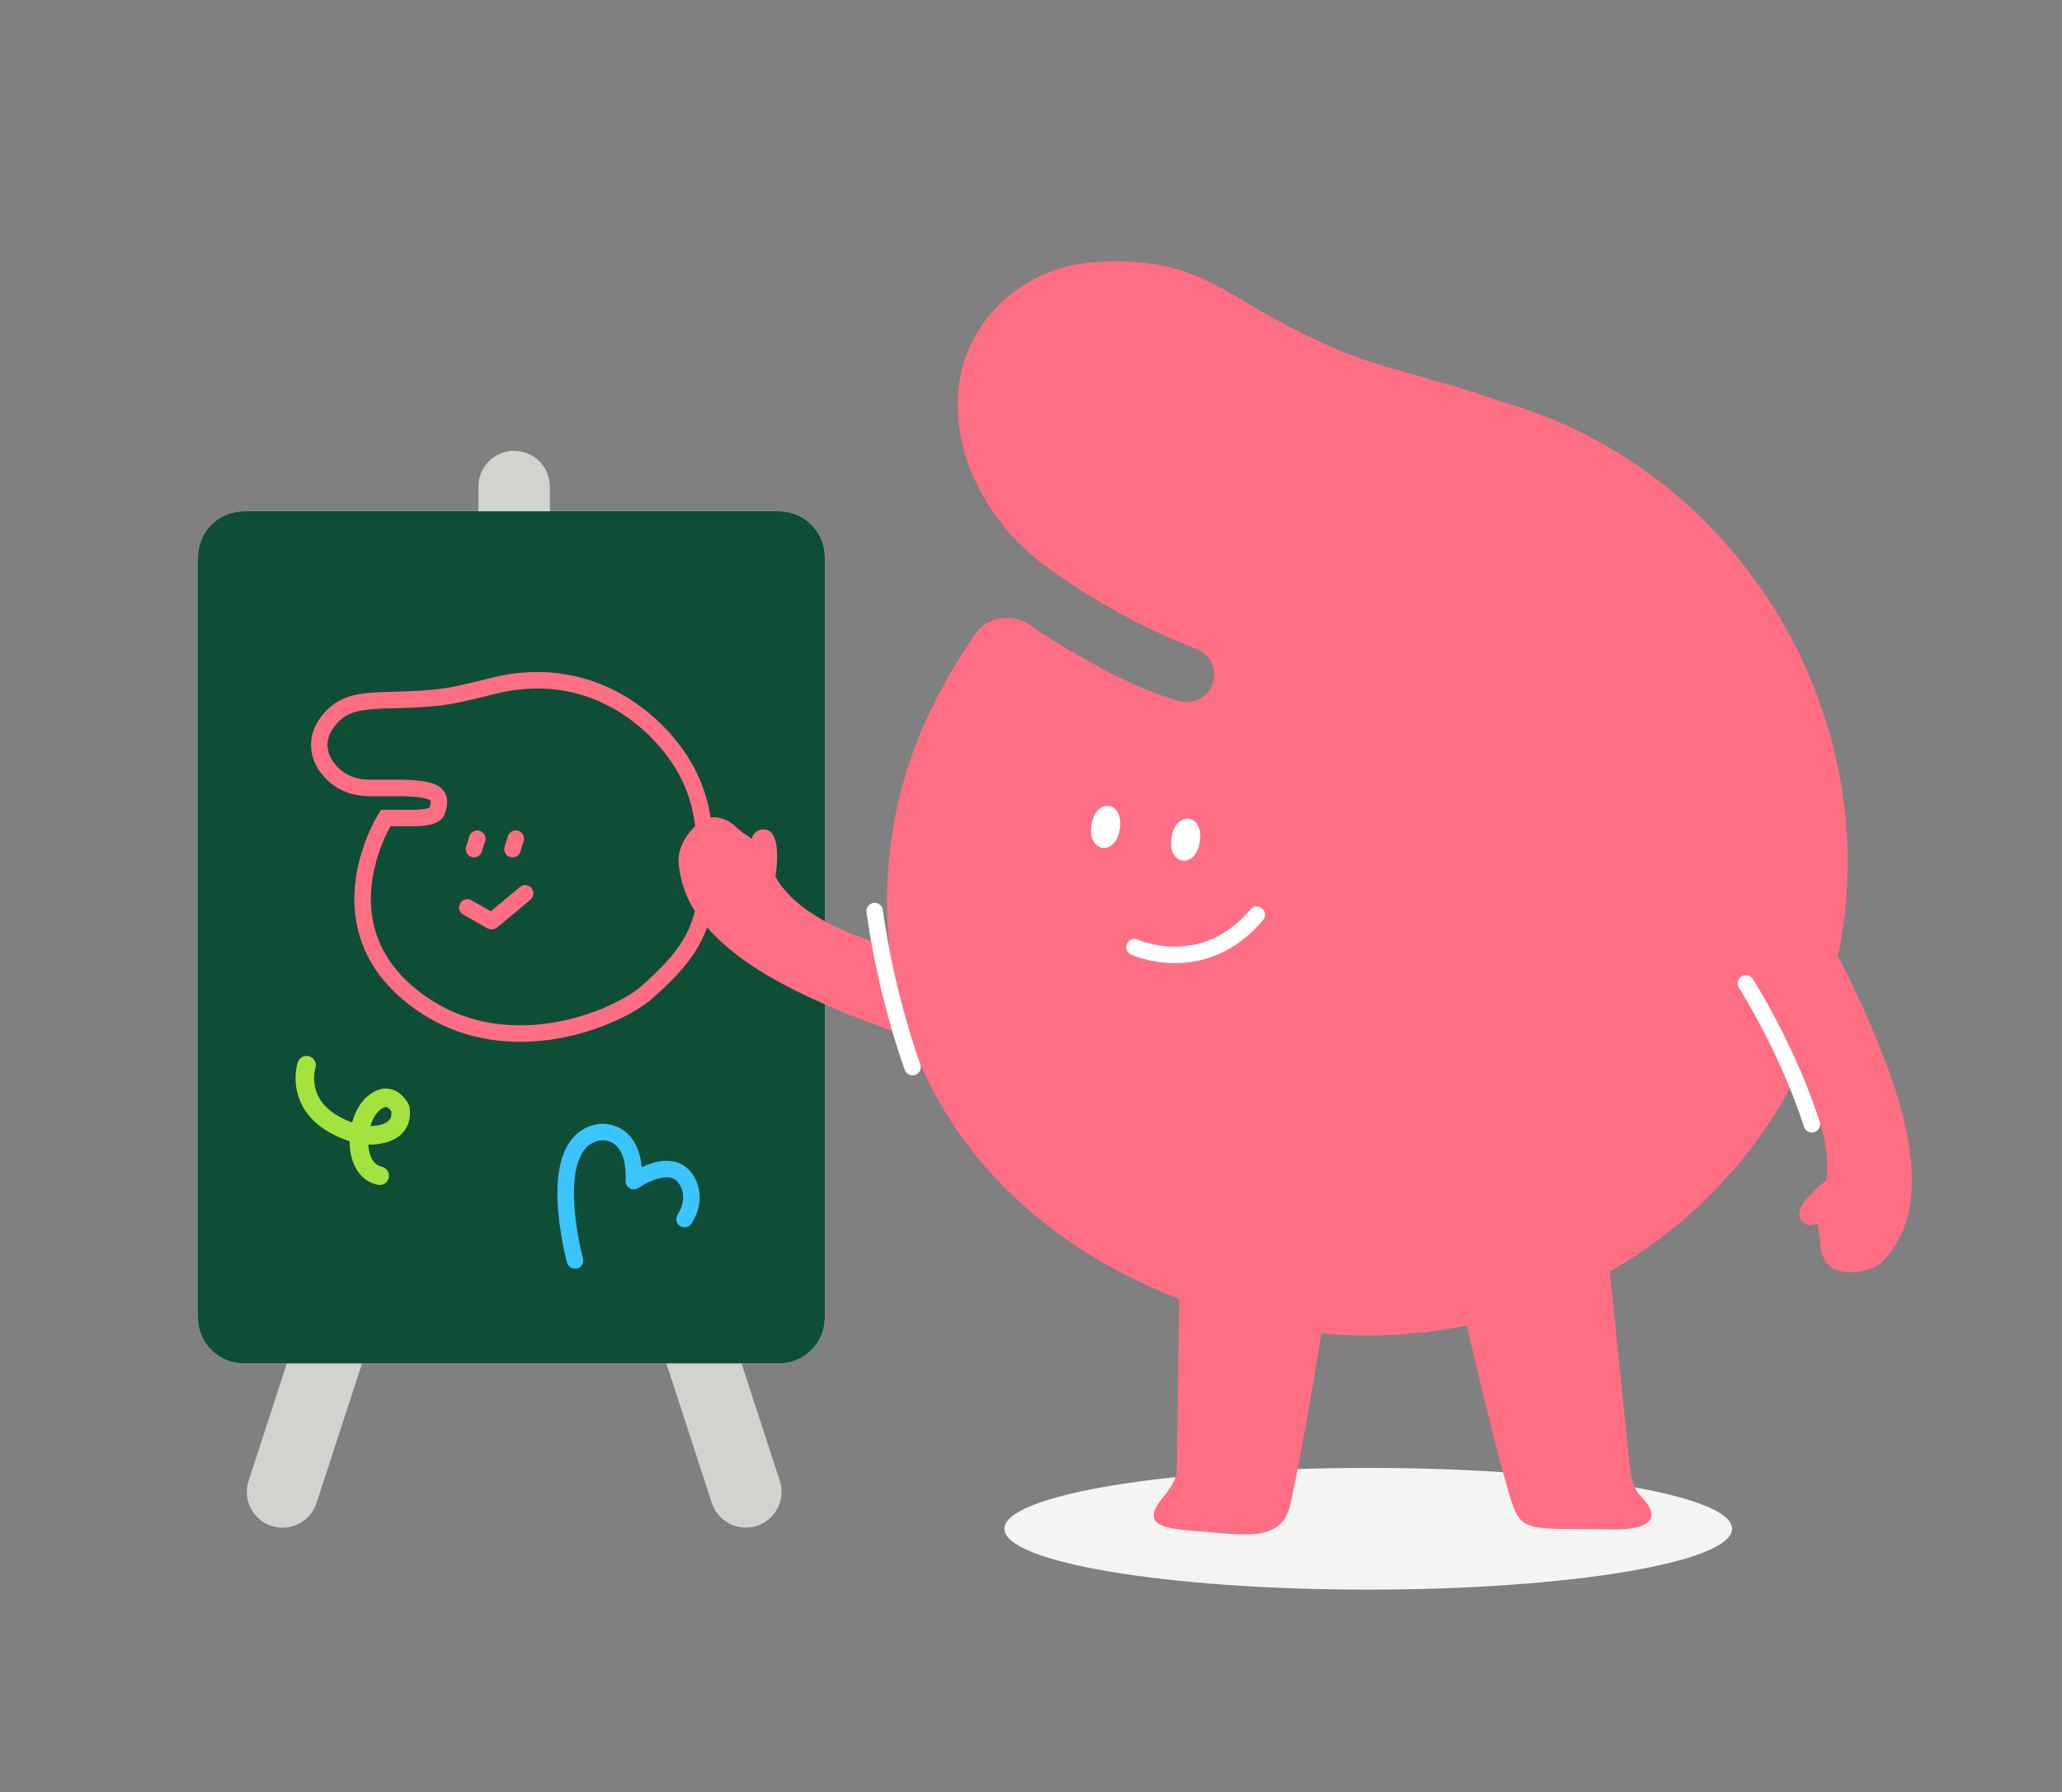 <svg width="375" height="326" viewBox="0 0 375 326" fill="none" xmlns="http://www.w3.org/2000/svg">
<rect x="0" y="0" width="375" height="326" fill="#808080" stroke="none"/>
<path d="M248.83 289.14C285.375 289.14 315 284.184 315 278.07C315 271.956 285.375 267 248.83 267C212.285 267 182.66 271.956 182.66 278.07C182.66 284.184 212.285 289.14 248.83 289.14Z" fill="#F4F4F3"/>
<path d="M273.32 73.13C253.24 66.18 249.4 67.63 231.82 57.99C220.95 52.03 215.9 46.71 199.34 47.66C186.19 48.41 175.15 58.38 174.25 71.52C173.34 84.86 181.26 95.77 188.59 101.81C193.96 105.89 204.25 112.88 217.69 118.09C220.08 119.02 221.33 121.65 220.62 124.12C219.81 126.95 216.8 128.36 214 127.44C209.25 125.88 206.18 124.47 206.18 124.47C198.52 120.89 192.13 116.99 187.34 113.71C184.12 111.51 179.6 112.08 177.39 115.29C175.87 117.5 174.33 119.87 172.85 122.41C168.41 130.02 164.43 139.13 162.57 149.73C156 187.19 175.19 222.37 217.69 237.5C269.64 255.99 324.64 225.48 334.56 172.36C342.72 129.06 315.69 85.25 273.31 73.13H273.32Z" fill="#FF6E83"/>
<path d="M214 267.871L214.83 210.361L245.92 205.061C245.92 205.061 239.51 251.591 234.69 273.541C233.09 280.831 226.1 279.101 216.65 278.411C210.99 278.001 207.99 277.001 210.99 273.001C211.64 272.131 213.61 270.121 213.99 267.871H214Z" fill="#FF6E83"/>
<path d="M296.441 267.091L290.431 208.711L259.051 205.561C259.051 205.561 268.181 250.311 274.501 271.881C276.601 279.041 277.371 277.931 293.401 278.191C297.401 278.261 303.411 277.351 298.501 272.271C297.971 271.721 297.471 271.081 297.061 269.951C296.731 269.031 296.551 268.061 296.451 267.091H296.441Z" fill="#FF6E83"/>
<path d="M312.951 171.45C312.951 171.45 336.001 202 331.831 215.98C331.051 218.6 330.141 221.18 330.741 223.85V223.9C330.931 224.7 331.001 225.51 331.011 226.32C331.031 227.71 331.871 230.3 333.991 231.01C336.991 232.01 340.991 231.01 342.751 229.08C344.371 227.3 346.171 224.47 346.991 221.01C348.381 215.15 347.561 208.46 345.801 201.97C343.071 191.87 336.761 178.17 332.041 169.83C327.321 161.49 322.531 160.75 322.531 160.75L319.851 158.49L312.951 171.46V171.45Z" fill="#FF6E83"/>
<path d="M332.871 214.21C332.871 214.21 336.261 213.79 337.831 215.94C339.401 218.09 334.471 219.88 333.351 220.67C331.711 221.82 329.741 223.6 328.181 222.52C324.391 219.89 332.881 214.21 332.881 214.21H332.871Z" fill="#FF6E83"/>
<path d="M200.461 154.21C199.931 154.12 199.461 153.84 199.101 153.38C198.481 152.59 198.271 151.39 198.511 150C198.721 148.59 199.301 147.51 200.141 146.96C200.631 146.64 201.161 146.52 201.691 146.6C202.221 146.68 202.691 146.97 203.051 147.43C203.671 148.22 203.881 149.42 203.651 150.81C203.441 152.22 202.861 153.3 202.021 153.85C201.531 154.17 201.001 154.29 200.471 154.21H200.461Z" fill="white"/>
<path d="M215.012 156.54C214.482 156.45 214.012 156.17 213.652 155.71C213.032 154.92 212.822 153.72 213.052 152.33C213.262 150.92 213.842 149.84 214.682 149.29C215.172 148.97 215.702 148.85 216.232 148.93C216.762 149.01 217.232 149.3 217.592 149.76C218.212 150.55 218.422 151.75 218.192 153.14C217.982 154.55 217.402 155.63 216.562 156.18C216.072 156.5 215.542 156.62 215.012 156.54Z" fill="white"/>
<path d="M206.33 172.27C206.33 172.27 218.74 178.01 228.57 166.38" stroke="white" stroke-width="3" stroke-linecap="round" stroke-linejoin="round"/>
<path d="M71.813 229.645C72.925 226.231 71.059 222.563 67.645 221.451C64.232 220.34 60.564 222.206 59.452 225.619L45.207 269.358C44.095 272.771 45.961 276.439 49.374 277.551C52.788 278.663 56.456 276.797 57.568 273.383L71.813 229.645Z" fill="#D1D3CF"/>
<path d="M129.452 273.371C130.564 276.784 134.232 278.65 137.646 277.538C141.059 276.427 142.925 272.758 141.813 269.345L127.568 225.606C126.456 222.193 122.788 220.327 119.375 221.439C115.961 222.55 114.095 226.219 115.207 229.632L129.452 273.371Z" fill="#D1D3CF"/>
<path d="M87 105.5C87 109.09 89.91 112 93.5 112C97.09 112 100 109.09 100 105.5V88.5C100 84.91 97.09 82 93.5 82C89.91 82 87 84.91 87 88.5V105.5Z" fill="#D1D3CF"/>
<path d="M329.502 204.5C329.502 204.5 325.892 192.42 317.512 178.87" stroke="white" stroke-width="3" stroke-miterlimit="10" stroke-linecap="round"/>
<path d="M141.69 93H44.31C39.721 93 36 96.721 36 101.31V239.69C36 244.279 39.721 248 44.31 248H141.69C146.279 248 150 244.279 150 239.69V101.31C150 96.721 146.279 93 141.69 93Z" fill="#F4F4F3"/>
<path d="M141.69 93H44.31C39.721 93 36 96.721 36 101.31V239.69C36 244.279 39.721 248 44.31 248H141.69C146.279 248 150 244.279 150 239.69V101.31C150 96.721 146.279 93 141.69 93Z" fill="#0E4E37"/>
<path d="M119.951 133.55C112.301 125.6 102.201 122.22 91.381 124.37C89.141 124.82 83.551 126.43 79.841 126.84C68.851 128.06 63.171 125.89 59.241 131.78C56.631 135.69 58.671 140.12 62.491 142.21C63.921 142.99 65.551 143.32 67.181 143.32H73.251C79.491 143.5 80.491 144.5 79.491 147.5C79.171 148.45 77.421 148.86 74.251 148.79H70.131C70.131 148.79 58.061 167.75 74.901 181.22C91.381 194.4 112.481 185.14 117.741 180.4C125.981 172.98 130.921 167.22 127.631 148.27C126.551 142.05 123.451 137.21 119.941 133.56L119.951 133.55Z" stroke="#FF6E83" stroke-width="3" stroke-miterlimit="10"/>
<path d="M185.221 176.261C185.221 176.261 147.001 174.001 140.381 158.121C139.331 155.601 137.891 153.251 135.591 151.781L135.551 151.761C134.861 151.321 134.241 150.801 133.651 150.231C132.651 149.261 130.231 148.031 128.231 149.031C125.401 150.441 123.281 153.981 123.401 156.581C123.511 158.981 124.241 162.261 126.111 165.291C129.271 170.421 134.581 174.571 140.421 177.911C149.491 183.121 163.651 188.351 172.881 190.901C182.111 193.461 186.031 190.601 186.031 190.601L189.521 190.301L185.231 176.251L185.221 176.261Z" fill="#FF6E83"/>
<path d="M165.96 194.091C165.96 194.091 161.25 181.501 159.07 165.721" stroke="white" stroke-width="3" stroke-miterlimit="10" stroke-linecap="round"/>
<path d="M140.901 160.1C140.901 160.1 138.791 162.79 136.171 162.38C133.551 161.97 135.761 157.22 136.001 155.87C136.351 153.9 136.481 151.24 138.351 150.91C142.881 150.09 140.901 160.11 140.901 160.11V160.1Z" fill="#FF6E83"/>
<path d="M86.801 152.551L86.201 154.451" stroke="#FF6E83" stroke-width="3" stroke-linecap="round" stroke-linejoin="round"/>
<path d="M95.5 162.5L89.5 167.5" stroke="#FF6E83" stroke-width="3" stroke-linecap="round" stroke-linejoin="round"/>
<path d="M84.99 165.051L89.35 167.531" stroke="#FF6E83" stroke-width="3" stroke-linecap="round" stroke-linejoin="round"/>
<path d="M93.801 152.551L93.201 154.451" stroke="#FF6E83" stroke-width="3" stroke-linecap="round" stroke-linejoin="round"/>
<path d="M68.891 215.53C68.821 215.53 68.761 215.51 68.691 215.5C66.371 215 64.701 213.27 63.971 210.63C63.701 209.66 63.581 208.62 63.581 207.58C59.461 206.22 56.581 204.07 55.021 201.19C52.871 197.23 54.101 193.38 54.151 193.22C54.441 192.34 55.391 191.86 56.281 192.15C57.161 192.44 57.641 193.39 57.361 194.27C57.321 194.4 56.551 196.98 58.011 199.63C59.091 201.58 61.111 203.1 64.041 204.17C64.531 202.36 65.401 200.73 66.571 199.64C68.331 198 69.891 197.88 70.891 198.07C73.131 198.5 74.231 200.7 74.351 200.95C74.431 201.11 74.481 201.28 74.501 201.46C74.811 203.92 73.881 205.42 73.051 206.24C71.351 207.92 68.681 208.21 66.971 208.2C67.001 208.73 67.091 209.25 67.221 209.73C67.611 211.14 68.351 211.98 69.411 212.21C70.321 212.41 70.901 213.3 70.701 214.21C70.521 215.05 69.731 215.61 68.891 215.53ZM70.211 201.37C69.881 201.34 69.401 201.6 68.871 202.1C68.211 202.72 67.691 203.7 67.361 204.82C68.521 204.79 69.961 204.57 70.691 203.84C70.941 203.59 71.251 203.16 71.191 202.18C70.991 201.87 70.621 201.44 70.261 201.37C70.251 201.37 70.231 201.37 70.221 201.37H70.211Z" fill="#A4E33D"/>
<path d="M104.571 229.27C104.571 229.27 98.541 207.33 109.211 205.91C109.211 205.91 115.631 205.11 115.271 214.84C115.271 214.84 122.231 209.89 124.961 214.84C124.961 214.84 126.991 217.83 124.501 221.74" stroke="#3AC5FF" stroke-width="3" stroke-linecap="round" stroke-linejoin="round"/>
</svg>
